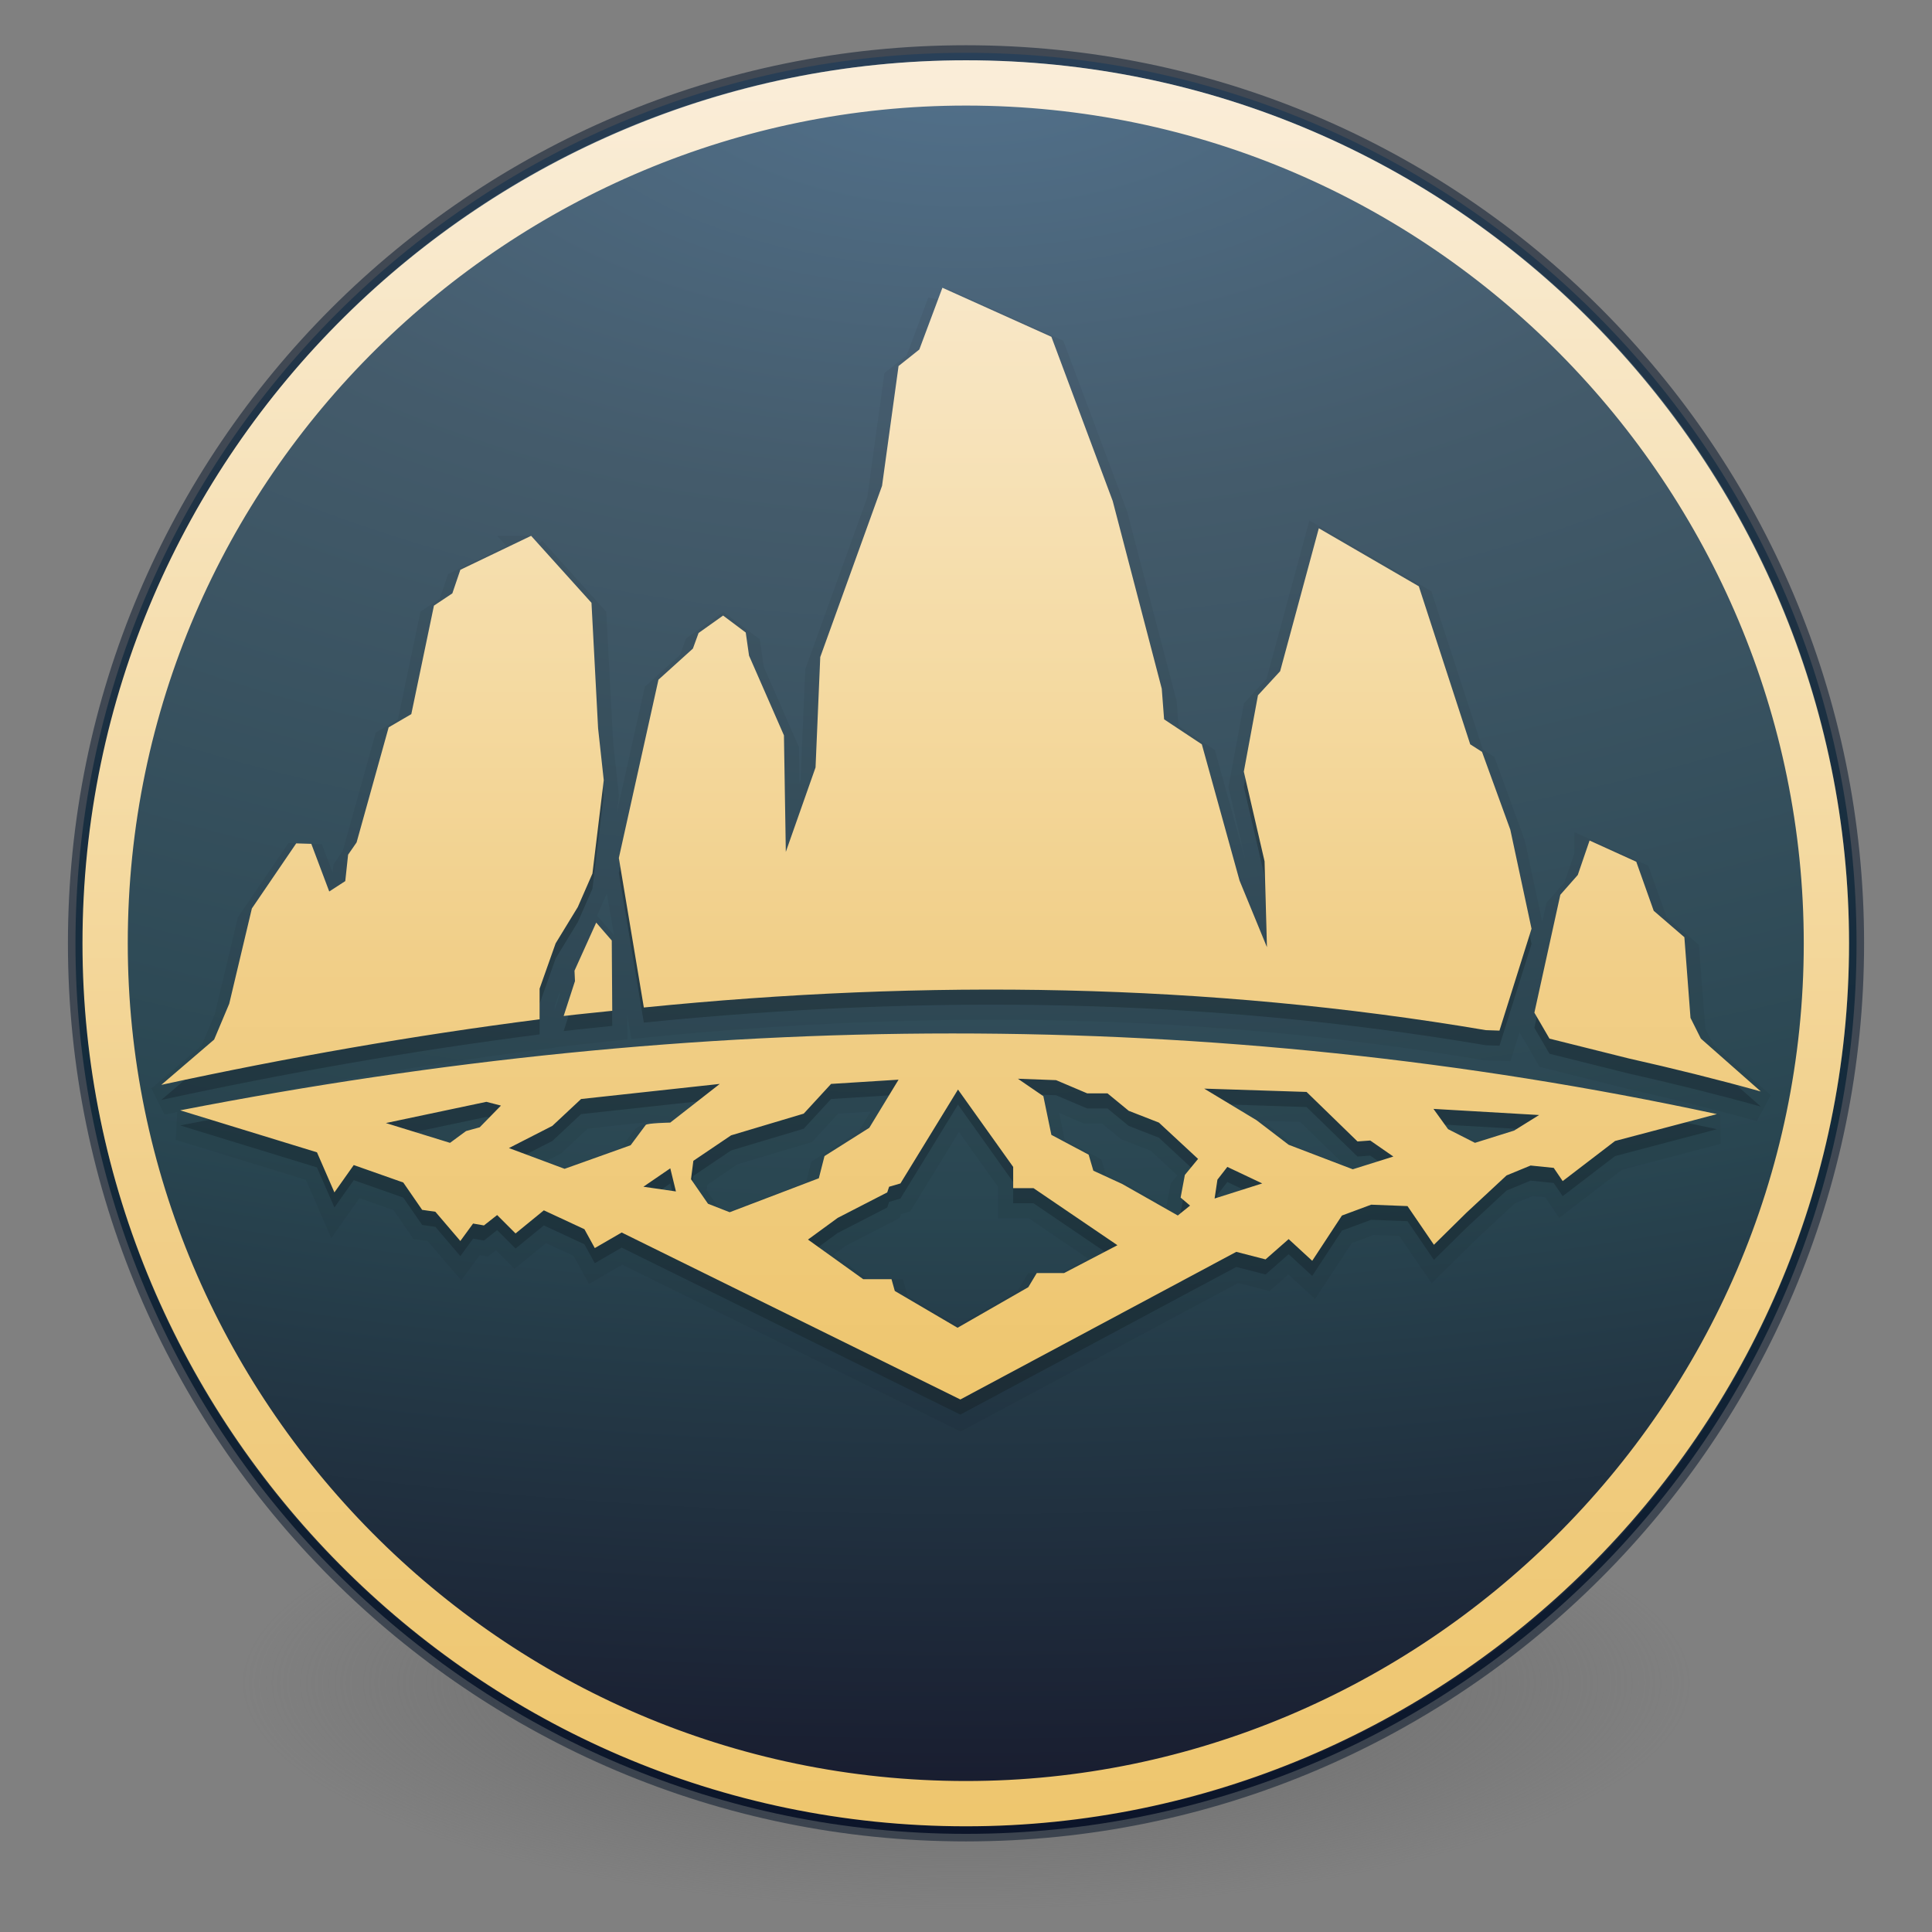 <?xml version="1.0" encoding="UTF-8" standalone="no"?>
<!-- Created with Inkscape (http://www.inkscape.org/) -->

<svg
   xmlns:dc="http://purl.org/dc/elements/1.1/"
   xmlns:cc="http://creativecommons.org/ns#"
   xmlns:rdf="http://www.w3.org/1999/02/22-rdf-syntax-ns#"
   xmlns:svg="http://www.w3.org/2000/svg"
   xmlns="http://www.w3.org/2000/svg"
   xmlns:xlink="http://www.w3.org/1999/xlink"
   xmlns:sodipodi="http://sodipodi.sourceforge.net/DTD/sodipodi-0.dtd"
   xmlns:inkscape="http://www.inkscape.org/namespaces/inkscape"
   version="1.1"
   width="128"
   height="128"
   id="svg3489"
   inkscape:version="0.48.4 r9939"
   sodipodi:docname="steam_icon_291650.svg">
  <rect width="100%" height="100%" fill="#808080" stroke="none"/>
  <sodipodi:namedview
     pagecolor="#ffffff"
     bordercolor="#666666"
     borderopacity="1"
     objecttolerance="10"
     gridtolerance="10"
     guidetolerance="10"
     inkscape:pageopacity="0"
     inkscape:pageshadow="2"
     inkscape:window-width="1920"
     inkscape:window-height="1022"
     id="namedview154"
     showgrid="true"
     inkscape:zoom="4"
     inkscape:cx="27.070795"
     inkscape:cy="86.380214"
     inkscape:window-x="0"
     inkscape:window-y="30"
     inkscape:window-maximized="1"
     inkscape:current-layer="svg3489"
     inkscape:snap-bbox="false"
     inkscape:snap-bbox-midpoints="true"
     inkscape:bbox-paths="true"
     inkscape:snap-global="true"
     inkscape:object-nodes="true" />
  <defs
     id="defs3491">
    <marker
       inkscape:stockid="Arrow1Sstart"
       orient="auto"
       refY="0.0"
       refX="0.0"
       id="Arrow1Sstart"
       style="overflow:visible">
      <path
         id="path4808"
         d="M 0.0,0.0 L 5.0,-5.0 L -12.5,0.0 L 5.0,5.0 L 0.0,0.0 z "
         style="fill-rule:evenodd;stroke:#000000;stroke-width:1.0pt"
         transform="scale(0.2) translate(6,0)" />
    </marker>
    <linearGradient
       id="linearGradient4132">
      <stop
         style="stop-color:#faedd8;stop-opacity:1;"
         offset="0"
         id="stop4134" />
      <stop
         id="stop4142"
         offset="0.458"
         style="stop-color:#f4d99f;stop-opacity:1;" />
      <stop
         style="stop-color:#f1cf89;stop-opacity:1;"
         offset="0.65"
         id="stop4144" />
      <stop
         style="stop-color:#eec66e;stop-opacity:1;"
         offset="1"
         id="stop4136" />
    </linearGradient>
    <radialGradient
       cx="23.896"
       cy="3.99"
       r="20.397"
       id="radialGradient3093-0-3-6"
       gradientUnits="userSpaceOnUse"
       gradientTransform="matrix(0,1.232,-1.626,0,18.487,-28.722)">
      <stop
         id="stop3244-9-33-7-0"
         style="stop-color:#53728d;stop-opacity:1;"
         offset="0" />
      <stop
         id="stop3246-3-5-0-8"
         style="stop-color:#445b6b;stop-opacity:1;"
         offset="0.262" />
      <stop
         id="stop3248-1-7-8-8"
         style="stop-color:#294651;stop-opacity:1;"
         offset="0.661" />
      <stop
         id="stop3250-9-3-0-5"
         style="stop-color:#181b2e;stop-opacity:1;"
         offset="1" />
    </radialGradient>
    <linearGradient
       id="linearGradient3820-7-2">
      <stop
         id="stop3822-2-6"
         style="stop-color:#3d3d3d;stop-opacity:1"
         offset="0" />
      <stop
         id="stop3864-8-7"
         style="stop-color:#686868;stop-opacity:0.498"
         offset="0.5" />
      <stop
         id="stop3824-1-2"
         style="stop-color:#686868;stop-opacity:0"
         offset="1" />
    </linearGradient>
    <linearGradient
       inkscape:collect="always"
       xlink:href="#linearGradient4132"
       id="linearGradient3221"
       gradientUnits="userSpaceOnUse"
       gradientTransform="matrix(4.574,0,0,4.574,-266.124,-64.961)"
       x1="71.204"
       y1="15.369"
       x2="71.204"
       y2="40.496" />
    <radialGradient
       inkscape:collect="always"
       xlink:href="#radialGradient3093-0-3-6"
       id="radialGradient3239"
       gradientUnits="userSpaceOnUse"
       gradientTransform="matrix(0,5.788,-10.973,0,107.785,-136.029)"
       cx="23.896"
       cy="3.99"
       fx="23.896"
       fy="3.99"
       r="20.397" />
    <radialGradient
       inkscape:collect="always"
       xlink:href="#linearGradient3820-7-2"
       id="radialGradient3242"
       gradientUnits="userSpaceOnUse"
       gradientTransform="matrix(0.765,0,0,0.239,-11.826,67.009)"
       cx="99.157"
       cy="186.171"
       fx="99.157"
       fy="186.171"
       r="62.769" />
    <linearGradient
       inkscape:collect="always"
       xlink:href="#linearGradient4132"
       id="linearGradient4473"
       gradientUnits="userSpaceOnUse"
       gradientTransform="translate(0,-2)"
       x1="67.688"
       y1="10.053"
       x2="67.688"
       y2="94.719" />
  </defs>
  <path
     inkscape:connector-curvature="0"
     style="fill:url(#radialGradient3242);fill-opacity:1;stroke:none"
     id="path3818-0"
     d="m 112,111.498 a 48,15 0 1 1 -96,0 48,15 0 1 1 96,0 z" />
  <path
     inkscape:connector-curvature="0"
     style="color:#000000;fill:url(#radialGradient3239);fill-opacity:1.0;fill-rule:nonzero;stroke:none;stroke-width:0.5;marker:none;visibility:visible;display:inline;overflow:visible;enable-background:accumulate"
     id="path2555-7"
     d="m 64,3.498 c -32.554,0 -59,26.446 -59,59 0,32.554 26.446,59 59,59 32.554,0 59,-26.446 59,-59 C 123,29.944 96.554,3.498 64,3.498 z" />
  <path
     inkscape:connector-curvature="0"
     style="opacity:0.5;color:#000000;fill:none;stroke:#001027;stroke-width:1;stroke-linecap:round;stroke-linejoin:round;stroke-miterlimit:4;stroke-opacity:1;stroke-dasharray:none;stroke-dashoffset:0;marker:none;visibility:visible;display:inline;overflow:visible;enable-background:accumulate"
     id="path2555-7-1"
     d="m 64,3.498 c -32.554,0 -59,26.446 -59,59 0,32.554 26.446,59 59,59 32.554,0 59,-26.446 59,-59 C 123,29.944 96.554,3.498 64,3.498 z" />
  <path
     sodipodi:nodetypes="sssss"
     inkscape:connector-curvature="0"
     style="color:#000000;fill:none;stroke:url(#linearGradient3221);stroke-width:3;stroke-linecap:round;stroke-linejoin:round;stroke-miterlimit:4;stroke-opacity:1;stroke-dasharray:none;stroke-dashoffset:0;marker:none;visibility:visible;display:inline;overflow:visible;enable-background:accumulate"
     id="path3019"
     d="m 121.004,62.498 c 0,31.635 -26.065,56.999 -57.004,56.999 -31.722,0 -57.035,-26.059 -57.035,-56.999 0,-31.852 26.095,-57.004 57.035,-57.004 31.8,0 57.004,26.065 57.004,57.004 z" />
  <path
     id="path4156"
     d="m 62.438,20.062 -1.531,4.094 -1.375,1.094 -1.094,7.938 -4.094,11.344 -0.312,7.312 -1.969,5.594 -0.125,-7.719 -2.312,-5.281 -0.219,-1.531 -1.5,-1.125 -1.625,1.156 -0.375,1.031 L 43.625,46.031 41,57.844 42.656,67.75 c 18.671,-1.877 37.276,-1.638 55.781,1.5 l 0.906,0.031 2.125,-6.75 -1.406,-6.562 -1.875,-5.156 -0.781,-0.5 L 94,39.844 87.375,36 l -2.562,9.469 -1.469,1.594 -0.938,5.062 1.375,5.938 0.156,5.688 -1.812,-4.406 -2.5,-9.031 -2.5,-1.656 -0.156,-2.031 -3.25,-12.438 -4.062,-10.875 -7.219,-3.25 z M 35.188,36.5 30.5,38.75 29.969,40.312 28.75,41.125 l -1.5,7.188 -1.5,0.875 -2.125,7.625 -0.562,0.812 -0.188,1.75 -1.062,0.688 -1.188,-3.156 -1,-0.031 -2.938,4.312 -1.5,6.312 -1,2.375 -3.5,3 C 19.048,71.061 27.411,69.599 35.75,68.531 l 0,-2.031 1.062,-3 1.469,-2.406 L 39.25,58.875 40,52.688 39.625,49.25 l -0.438,-8.312 -4,-4.438 z m 70.125,20.188 -0.781,2.281 -1.156,1.312 -1.719,7.812 1,1.719 5.25,1.312 c 2.922,0.656 5.833,1.378 8.75,2.188 l -3.969,-3.5 -0.688,-1.375 -0.406,-5.344 -2.031,-1.75 -1.156,-3.25 -3.094,-1.406 z M 39.5,62.125 38.062,65.312 38.094,66 l -0.75,2.312 c 1.077,-0.131 2.142,-0.226 3.219,-0.344 L 40.531,63.312 39.5,62.125 z m 23.594,7.344 C 46.121,69.471 29.08,71.224 11.938,74.562 L 21,77.344 22.156,80 l 1.281,-1.812 3.281,1.156 1.25,1.812 0.875,0.125 1.656,1.938 0.844,-1.156 0.719,0.125 0.875,-0.688 1.219,1.219 1.875,-1.531 2.688,1.25 0.688,1.25 1.781,-1.031 22.438,11.062 18.281,-9.781 1.938,0.5 1.531,-1.344 1.562,1.438 1.969,-3 1.938,-0.719 2.406,0.094 1.75,2.562 2.156,-2.125 2.656,-2.469 1.594,-0.656 1.531,0.156 0.594,0.875 L 107,76.594 113.75,74.812 C 96.961,71.199 80.067,69.466 63.094,69.469 z m 4.344,3 2.531,0.094 2.062,0.875 1.344,0 1.406,1.156 2,0.781 2.594,2.406 -0.875,1.062 -0.281,1.5 0.625,0.531 -0.812,0.656 L 74.344,79.438 72.438,78.562 72.125,77.5 69.656,76.188 69.125,73.625 67.438,72.469 z m -7.906,0.062 -1.938,3.188 -2.969,1.875 -0.375,1.469 -5.906,2.25 -1.438,-0.562 -1.125,-1.625 0.156,-1.219 2.5,-1.688 4.812,-1.438 1.812,-1.969 4.469,-0.281 z M 47.688,72.812 44.406,75.375 c 0,0 -1.531,0.031 -1.625,0.156 -0.094,0.125 -1,1.344 -1,1.344 l -4.375,1.562 -3.688,-1.375 2.875,-1.469 1.906,-1.781 9.188,-1 z m 32.094,0.312 6.781,0.219 3.375,3.281 0.844,-0.062 1.531,1.062 -2.688,0.844 -4.25,-1.625 -2.125,-1.625 -3.469,-2.094 z m -16.312,0.062 3.656,5.125 0,1.406 1.344,0 5.562,3.781 -3.531,1.844 -1.812,0 -0.562,0.938 -4.688,2.688 -4.156,-2.438 -0.219,-0.781 -1.875,0 L 53.531,83.125 55.5,81.688 58.781,80 l 0.125,-0.375 0.75,-0.219 3.812,-6.219 z m -31.25,0.812 0.969,0.25 -1.406,1.438 -0.906,0.25 -1.062,0.781 -4.25,-1.312 L 32.219,74 z m 62.75,0.469 7,0.406 -1.656,1.031 -2.594,0.812 -1.781,-0.906 -0.969,-1.344 z m -13.656,3.844 2.312,1.094 -3.156,1 0.188,-1.25 0.656,-0.844 z m -36.906,0.094 0.375,1.531 -2.156,-0.312 1.781,-1.219 z"
     style="fill-opacity:1;stroke:none;stroke-width:2;stroke-miterlimit:4;stroke-dasharray:none;opacity:0.15;stroke-opacity:1"
     inkscape:connector-curvature="0" />
  <path
     inkscape:connector-curvature="0"
     style="opacity:0.05;fill-opacity:1;stroke:#000000;stroke-width:2;stroke-miterlimit:4;stroke-opacity:1;stroke-dasharray:none"
     d="m 62.438,20.062 -1.531,4.094 -1.375,1.094 -1.094,7.938 -4.094,11.344 -0.312,7.312 -1.969,5.594 -0.125,-7.719 -2.312,-5.281 -0.219,-1.531 -1.5,-1.125 -1.625,1.156 -0.375,1.031 L 43.625,46.031 41,57.844 42.656,67.75 c 18.671,-1.877 37.276,-1.638 55.781,1.5 l 0.906,0.031 2.125,-6.75 -1.406,-6.562 -1.875,-5.156 -0.781,-0.5 L 94,39.844 87.375,36 l -2.562,9.469 -1.469,1.594 -0.938,5.062 1.375,5.938 0.156,5.688 -1.812,-4.406 -2.5,-9.031 -2.5,-1.656 -0.156,-2.031 -3.25,-12.438 -4.062,-10.875 -7.219,-3.25 z M 35.188,36.5 30.5,38.75 29.969,40.312 28.75,41.125 l -1.5,7.188 -1.5,0.875 -2.125,7.625 -0.562,0.812 -0.188,1.75 -1.062,0.688 -1.188,-3.156 -1,-0.031 -2.938,4.312 -1.5,6.312 -1,2.375 -3.5,3 C 19.048,71.062 27.411,69.599 35.75,68.531 l 0,-2.031 1.062,-3 L 38.281,61.094 39.25,58.875 40,52.688 39.625,49.25 l -0.438,-8.312 -4,-4.438 z m 70.125,20.188 -0.781,2.281 -1.156,1.312 -1.719,7.812 1,1.719 5.25,1.312 c 2.922,0.656 5.833,1.378 8.75,2.188 l -3.969,-3.5 -0.688,-1.375 -0.406,-5.344 -2.031,-1.75 -1.156,-3.25 -3.094,-1.406 z M 39.5,62.125 38.062,65.312 38.094,66 l -0.75,2.312 c 1.077,-0.131 2.142,-0.226 3.219,-0.344 L 40.531,63.312 39.5,62.125 z m 23.594,7.344 C 46.121,69.472 29.08,71.224 11.938,74.562 L 21,77.344 22.156,80 l 1.281,-1.812 3.281,1.156 1.25,1.812 0.875,0.125 1.656,1.938 0.844,-1.156 0.719,0.125 0.875,-0.688 1.219,1.219 1.875,-1.531 2.688,1.25 0.688,1.25 1.781,-1.031 22.438,11.062 18.281,-9.781 1.938,0.5 1.531,-1.344 1.562,1.438 1.969,-3 1.938,-0.719 2.406,0.094 1.75,2.562 2.156,-2.125 2.656,-2.469 1.594,-0.656 1.531,0.156 0.594,0.875 L 107,76.594 113.75,74.812 C 96.961,71.199 80.067,69.466 63.094,69.469 z m 4.344,3 2.531,0.094 2.062,0.875 1.344,0 1.406,1.156 2,0.781 2.594,2.406 -0.875,1.062 -0.281,1.5 0.625,0.531 -0.812,0.656 -3.688,-2.094 -1.906,-0.875 L 72.125,77.5 69.656,76.188 69.125,73.625 67.438,72.469 z m -7.906,0.062 -1.938,3.188 -2.969,1.875 -0.375,1.469 -5.906,2.25 -1.438,-0.562 -1.125,-1.625 0.156,-1.219 2.5,-1.688 4.812,-1.438 1.812,-1.969 4.469,-0.281 z M 47.688,72.812 44.406,75.375 c 0,0 -1.531,0.031 -1.625,0.156 -0.094,0.125 -1,1.344 -1,1.344 l -4.375,1.562 -3.688,-1.375 2.875,-1.469 1.906,-1.781 9.188,-1 z m 32.094,0.312 6.781,0.219 3.375,3.281 0.844,-0.062 1.531,1.062 -2.688,0.844 -4.25,-1.625 -2.125,-1.625 -3.469,-2.094 z m -16.312,0.062 3.656,5.125 0,1.406 1.344,0 5.562,3.781 -3.531,1.844 -1.812,0 -0.562,0.938 -4.688,2.688 -4.156,-2.438 -0.219,-0.781 -1.875,0 L 53.531,83.125 55.5,81.688 58.781,80 l 0.125,-0.375 0.75,-0.219 3.812,-6.219 z m -31.25,0.812 0.969,0.25 -1.406,1.438 -0.906,0.25 -1.062,0.781 -4.25,-1.312 L 32.219,74 z m 62.75,0.469 7,0.406 -1.656,1.031 -2.594,0.812 -1.781,-0.906 -0.969,-1.344 z m -13.656,3.844 2.312,1.094 -3.156,1 0.188,-1.25 0.656,-0.844 z m -36.906,0.094 0.375,1.531 -2.156,-0.312 1.781,-1.219 z"
     id="path4477" />
  <path
     id="path4471"
     d="m 62.438,19.062 -1.531,4.094 -1.375,1.094 -1.094,7.938 -4.094,11.344 -0.312,7.312 -1.969,5.594 -0.125,-7.719 -2.312,-5.281 -0.219,-1.531 -1.5,-1.125 -1.625,1.156 -0.375,1.031 L 43.625,45.031 41,56.844 42.656,66.75 c 18.671,-1.877 37.276,-1.638 55.781,1.5 l 0.906,0.031 2.125,-6.75 -1.406,-6.562 -1.875,-5.156 -0.781,-0.5 L 94,38.844 87.375,35 l -2.562,9.469 -1.469,1.594 -0.938,5.062 1.375,5.938 0.156,5.688 -1.812,-4.406 -2.5,-9.031 -2.5,-1.656 -0.156,-2.031 -3.25,-12.438 -4.062,-10.875 -7.219,-3.25 z M 35.188,35.5 30.5,37.75 29.969,39.312 28.75,40.125 l -1.5,7.188 -1.5,0.875 -2.125,7.625 -0.562,0.812 -0.188,1.75 -1.062,0.688 -1.188,-3.156 -1,-0.031 -2.938,4.312 -1.5,6.312 -1,2.375 -3.5,3 C 19.048,70.061 27.411,68.599 35.75,67.531 l 0,-2.031 1.062,-3 1.469,-2.406 L 39.25,57.875 40,51.688 39.625,48.25 l -0.438,-8.312 -4,-4.438 z m 70.125,20.188 -0.781,2.281 -1.156,1.312 -1.719,7.812 1,1.719 5.25,1.312 c 2.922,0.656 5.833,1.378 8.75,2.188 l -3.969,-3.5 -0.688,-1.375 -0.406,-5.344 -2.031,-1.75 -1.156,-3.25 -3.094,-1.406 z M 39.5,61.125 38.062,64.312 38.094,65 l -0.75,2.312 c 1.077,-0.131 2.142,-0.226 3.219,-0.344 L 40.531,62.312 39.5,61.125 z m 23.594,7.344 C 46.121,68.471 29.08,70.224 11.938,73.562 L 21,76.344 22.156,79 l 1.281,-1.812 3.281,1.156 1.25,1.812 0.875,0.125 1.656,1.938 0.844,-1.156 0.719,0.125 0.875,-0.688 1.219,1.219 1.875,-1.531 2.688,1.25 0.688,1.25 1.781,-1.031 22.438,11.062 18.281,-9.781 1.938,0.5 1.531,-1.344 1.562,1.438 1.969,-3 1.938,-0.719 2.406,0.094 1.75,2.562 2.156,-2.125 2.656,-2.469 1.594,-0.656 1.531,0.156 0.594,0.875 L 107,75.594 113.75,73.812 C 96.961,70.199 80.067,68.466 63.094,68.469 z m 4.344,3 2.531,0.094 2.062,0.875 1.344,0 1.406,1.156 2,0.781 2.594,2.406 -0.875,1.062 -0.281,1.5 0.625,0.531 -0.812,0.656 L 74.344,78.438 72.438,77.562 72.125,76.5 69.656,75.188 69.125,72.625 67.438,71.469 z m -7.906,0.062 -1.938,3.188 -2.969,1.875 -0.375,1.469 -5.906,2.25 -1.438,-0.562 -1.125,-1.625 0.156,-1.219 2.5,-1.688 4.812,-1.438 1.812,-1.969 4.469,-0.281 z M 47.688,71.812 44.406,74.375 c 0,0 -1.531,0.031 -1.625,0.156 -0.094,0.125 -1,1.344 -1,1.344 l -4.375,1.562 -3.688,-1.375 2.875,-1.469 1.906,-1.781 9.188,-1 z m 32.094,0.312 6.781,0.219 3.375,3.281 0.844,-0.062 1.531,1.062 -2.688,0.844 -4.25,-1.625 -2.125,-1.625 -3.469,-2.094 z m -16.312,0.062 3.656,5.125 0,1.406 1.344,0 5.562,3.781 -3.531,1.844 -1.812,0 -0.562,0.938 -4.688,2.688 -4.156,-2.438 -0.219,-0.781 -1.875,0 L 53.531,82.125 55.5,80.688 58.781,79 l 0.125,-0.375 0.75,-0.219 3.812,-6.219 z m -31.25,0.812 0.969,0.25 -1.406,1.438 -0.906,0.25 -1.062,0.781 -4.25,-1.312 L 32.219,73 z m 62.75,0.469 7,0.406 -1.656,1.031 -2.594,0.812 -1.781,-0.906 -0.969,-1.344 z m -13.656,3.844 2.312,1.094 -3.156,1 0.188,-1.25 0.656,-0.844 z m -36.906,0.094 0.375,1.531 -2.156,-0.312 1.781,-1.219 z"
     style="fill:url(#linearGradient4473);fill-opacity:1.0;stroke:none"
     inkscape:connector-curvature="0" />
</svg>
